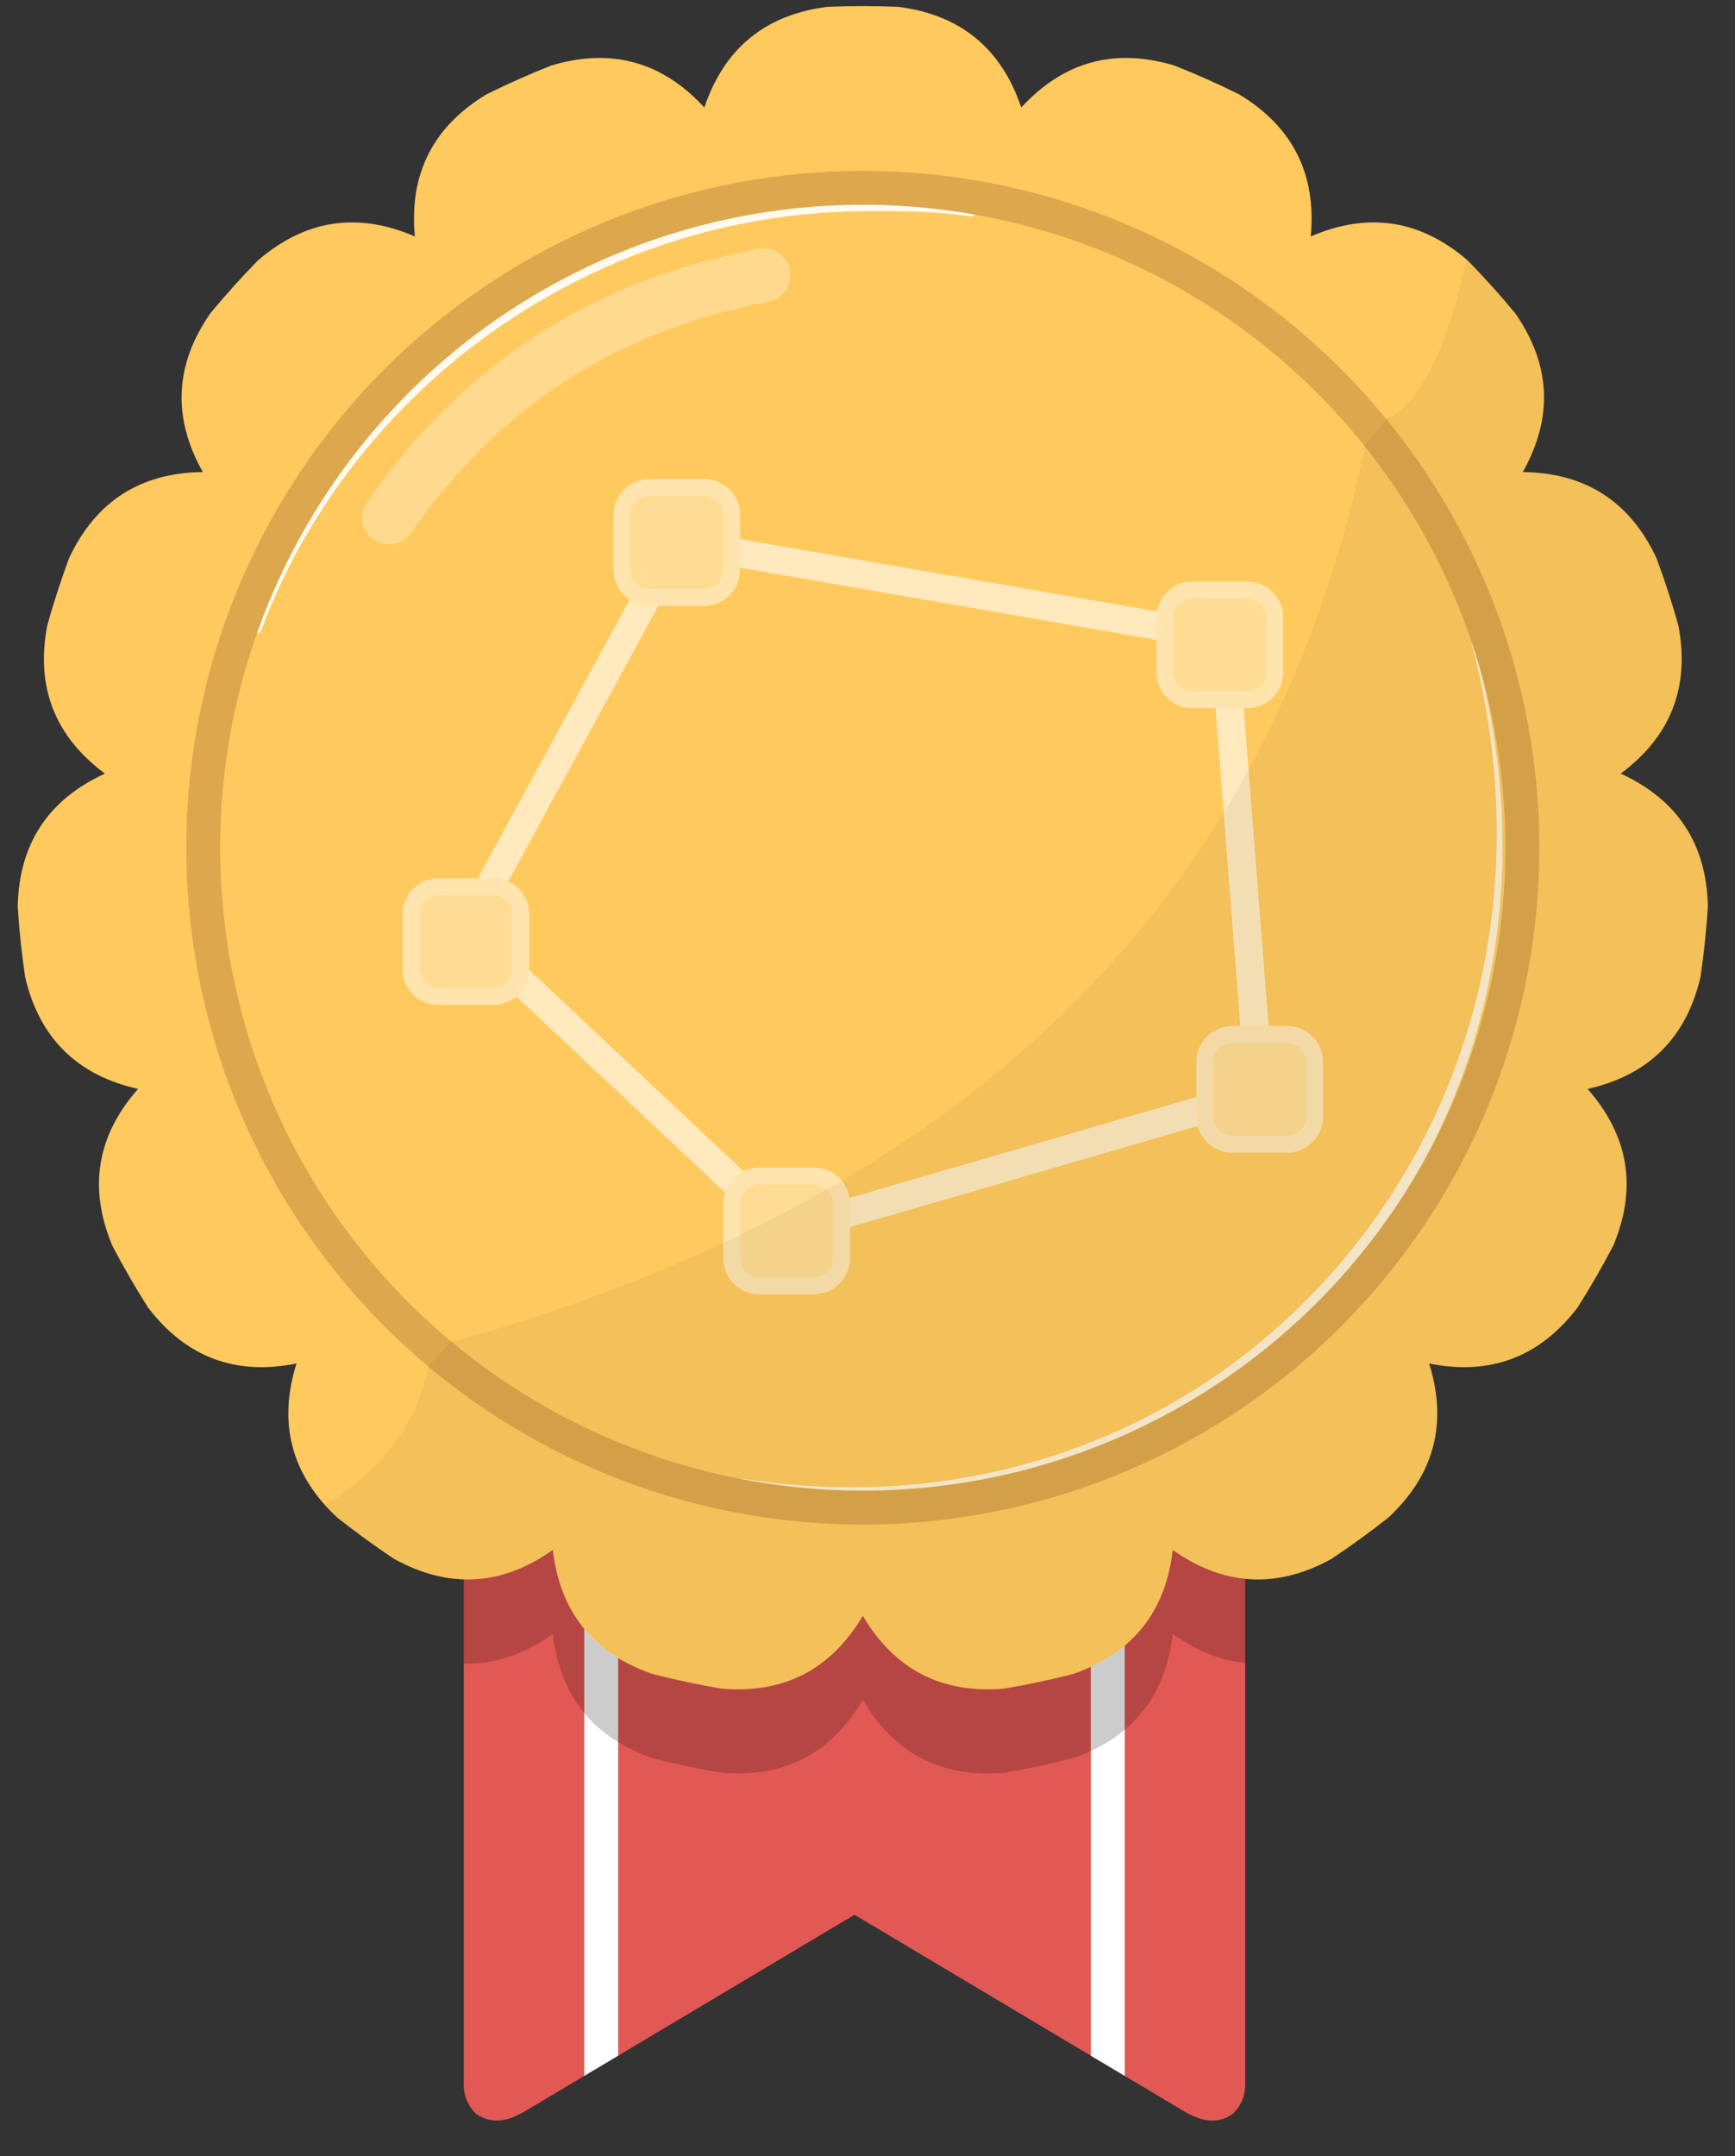 <?xml version="1.0" encoding="UTF-8" standalone="no"?><!DOCTYPE svg PUBLIC "-//W3C//DTD SVG 1.1//EN" "http://www.w3.org/Graphics/SVG/1.1/DTD/svg11.dtd"><svg width="100%" height="100%" viewBox="0 0 128 159" version="1.1" xmlns="http://www.w3.org/2000/svg" xmlns:xlink="http://www.w3.org/1999/xlink" xml:space="preserve" xmlns:serif="http://www.serif.com/" style="fill-rule:evenodd;clip-rule:evenodd;stroke-linecap:round;stroke-linejoin:round;stroke-miterlimit:1.5;"><rect x="0" y="0" width="128" height="159" fill="#333333" stroke="none"/><rect id="GoldV-3" x="1.307" y="0.45" width="124.692" height="155.914" style="fill:none;"/><clipPath id="_clip1"><rect x="1.307" y="0.45" width="124.692" height="155.914"/></clipPath><g clip-path="url(#_clip1)"><g id="Bronze"><path d="M35.106,155.846c-0.548,-0.525 -0.89,-1.264 -0.89,-2.081l0,-52.473c20.133,13.421 39.341,13.583 57.645,0.796l0,51.677c0,0.818 -0.342,1.558 -0.89,2.083c-0.93,0.689 -2.071,0.717 -3.479,-0.088l-24.453,-14.572l-24.463,14.579c-1.405,0.798 -2.543,0.768 -3.47,0.079Z" style="fill:#e25855;"/><clipPath id="_clip2"><path d="M35.106,155.846c-0.548,-0.525 -0.89,-1.264 -0.89,-2.081l0,-52.473c20.133,13.421 39.341,13.583 57.645,0.796l0,51.677c0,0.818 -0.342,1.558 -0.89,2.083c-0.93,0.689 -2.071,0.717 -3.479,-0.088l-24.453,-14.572l-24.463,14.579c-1.405,0.798 -2.543,0.768 -3.47,0.079Z"/></clipPath><g clip-path="url(#_clip2)"><g><path d="M44.353,113.912l0,40.332" style="fill:none;stroke:#fff;stroke-width:2.5px;"/><path d="M81.725,113.912l-0,40.332" style="fill:none;stroke:#fff;stroke-width:2.5px;"/></g><path d="M34.216,116.369c2.234,0.161 4.425,-0.565 6.57,-2.087c0.533,4.58 2.977,7.628 7.332,9.145c1.69,0.433 3.397,0.796 5.118,1.087c4.595,0.386 8.067,-1.405 10.417,-5.372c2.351,3.967 5.823,5.758 10.418,5.372c1.721,-0.291 3.428,-0.654 5.118,-1.087c4.355,-1.517 6.799,-4.565 7.332,-9.145c1.748,1.24 3.526,1.952 5.34,2.081l0,6.261c-1.81,-0.183 -3.59,-0.896 -5.34,-2.137c-0.533,4.58 -2.977,7.628 -7.332,9.145c-1.69,0.434 -3.397,0.797 -5.118,1.088c-4.595,0.386 -8.067,-1.405 -10.418,-5.372c-2.35,3.967 -5.822,5.758 -10.417,5.372c-1.721,-0.291 -3.428,-0.654 -5.118,-1.088c-4.355,-1.517 -6.799,-4.565 -7.332,-9.145c-2.145,1.521 -4.335,2.248 -6.57,2.18l0,-6.298Z" style="fill-opacity:0.2;"/></g></g><path d="M66.269,0.505c-1.743,-0.073 -3.488,-0.073 -5.231,0c-4.575,0.578 -7.6,3.052 -9.074,7.421c-3.124,-3.392 -6.893,-4.422 -11.307,-3.089c-1.622,0.642 -3.217,1.352 -4.78,2.128c-3.944,2.389 -5.701,5.879 -5.27,10.47c-4.234,-1.828 -8.096,-1.236 -11.586,1.777c-1.221,1.247 -2.389,2.544 -3.501,3.888c-2.632,3.787 -2.817,7.689 -0.557,11.708c-4.611,0.052 -7.898,2.164 -9.861,6.337c-0.608,1.635 -1.148,3.295 -1.617,4.975c-0.864,4.53 0.554,8.171 4.254,10.923c-4.191,1.923 -6.335,5.189 -6.432,9.799c0.11,1.741 0.292,3.477 0.547,5.203c1.053,4.49 3.829,7.239 8.329,8.248c-3.047,3.462 -3.677,7.318 -1.89,11.569c0.808,1.546 1.681,3.057 2.616,4.531c2.788,3.672 6.442,5.055 10.963,4.147c-1.376,4.401 -0.383,8.18 2.979,11.337c1.367,1.083 2.779,2.109 4.232,3.075c4.041,2.221 7.942,1.998 11.703,-0.67c0.533,4.58 2.977,7.628 7.332,9.145c1.69,0.433 3.397,0.796 5.118,1.087c4.595,0.386 8.067,-1.405 10.417,-5.372c2.351,3.967 5.823,5.758 10.418,5.372c1.721,-0.291 3.428,-0.654 5.118,-1.087c4.355,-1.517 6.799,-4.565 7.332,-9.145c3.761,2.668 7.662,2.891 11.703,0.67c1.453,-0.966 2.865,-1.992 4.232,-3.075c3.362,-3.157 4.355,-6.936 2.979,-11.337c4.521,0.908 8.175,-0.475 10.963,-4.147c0.935,-1.474 1.808,-2.985 2.616,-4.531c1.787,-4.251 1.157,-8.107 -1.89,-11.569c4.5,-1.009 7.276,-3.758 8.329,-8.248c0.255,-1.726 0.437,-3.462 0.547,-5.203c-0.097,-4.61 -2.241,-7.876 -6.432,-9.799c3.7,-2.752 5.118,-6.393 4.254,-10.923c-0.469,-1.68 -1.009,-3.34 -1.617,-4.975c-1.963,-4.173 -5.251,-6.285 -9.861,-6.337c2.26,-4.019 2.075,-7.921 -0.557,-11.708c-1.112,-1.344 -2.28,-2.641 -3.501,-3.888c-3.49,-3.013 -7.352,-3.605 -11.586,-1.777c0.431,-4.591 -1.326,-8.081 -5.27,-10.47c-1.563,-0.776 -3.158,-1.486 -4.78,-2.128c-4.414,-1.333 -8.183,-0.303 -11.307,3.089c-1.474,-4.369 -4.499,-6.843 -9.074,-7.421Z" style="fill:#ffc95d;"/><clipPath id="_clip3"><path d="M66.269,0.505c-1.743,-0.073 -3.488,-0.073 -5.231,0c-4.575,0.578 -7.6,3.052 -9.074,7.421c-3.124,-3.392 -6.893,-4.422 -11.307,-3.089c-1.622,0.642 -3.217,1.352 -4.78,2.128c-3.944,2.389 -5.701,5.879 -5.27,10.47c-4.234,-1.828 -8.096,-1.236 -11.586,1.777c-1.221,1.247 -2.389,2.544 -3.501,3.888c-2.632,3.787 -2.817,7.689 -0.557,11.708c-4.611,0.052 -7.898,2.164 -9.861,6.337c-0.608,1.635 -1.148,3.295 -1.617,4.975c-0.864,4.53 0.554,8.171 4.254,10.923c-4.191,1.923 -6.335,5.189 -6.432,9.799c0.11,1.741 0.292,3.477 0.547,5.203c1.053,4.49 3.829,7.239 8.329,8.248c-3.047,3.462 -3.677,7.318 -1.89,11.569c0.808,1.546 1.681,3.057 2.616,4.531c2.788,3.672 6.442,5.055 10.963,4.147c-1.376,4.401 -0.383,8.18 2.979,11.337c1.367,1.083 2.779,2.109 4.232,3.075c4.041,2.221 7.942,1.998 11.703,-0.67c0.533,4.58 2.977,7.628 7.332,9.145c1.69,0.433 3.397,0.796 5.118,1.087c4.595,0.386 8.067,-1.405 10.417,-5.372c2.351,3.967 5.823,5.758 10.418,5.372c1.721,-0.291 3.428,-0.654 5.118,-1.087c4.355,-1.517 6.799,-4.565 7.332,-9.145c3.761,2.668 7.662,2.891 11.703,0.67c1.453,-0.966 2.865,-1.992 4.232,-3.075c3.362,-3.157 4.355,-6.936 2.979,-11.337c4.521,0.908 8.175,-0.475 10.963,-4.147c0.935,-1.474 1.808,-2.985 2.616,-4.531c1.787,-4.251 1.157,-8.107 -1.89,-11.569c4.5,-1.009 7.276,-3.758 8.329,-8.248c0.255,-1.726 0.437,-3.462 0.547,-5.203c-0.097,-4.61 -2.241,-7.876 -6.432,-9.799c3.7,-2.752 5.118,-6.393 4.254,-10.923c-0.469,-1.68 -1.009,-3.34 -1.617,-4.975c-1.963,-4.173 -5.251,-6.285 -9.861,-6.337c2.26,-4.019 2.075,-7.921 -0.557,-11.708c-1.112,-1.344 -2.28,-2.641 -3.501,-3.888c-3.49,-3.013 -7.352,-3.605 -11.586,-1.777c0.431,-4.591 -1.326,-8.081 -5.27,-10.47c-1.563,-0.776 -3.158,-1.486 -4.78,-2.128c-4.414,-1.333 -8.183,-0.303 -11.307,3.089c-1.474,-4.369 -4.499,-6.843 -9.074,-7.421Z"/></clipPath><g clip-path="url(#_clip3)"><path d="M108.578,47.498c1.041,3.933 1.622,7.813 1.792,11.596c0.276,6.095 -0.532,11.936 -2.241,17.346c-1.191,3.769 -2.82,7.327 -4.831,10.615c-1.36,2.224 -2.896,4.323 -4.585,6.283c-1.696,1.968 -3.548,3.795 -5.542,5.458c-2.975,2.483 -6.265,4.604 -9.816,6.294c-3.469,1.65 -7.184,2.892 -11.094,3.662c-5.51,1.085 -11.403,1.238 -17.53,0.276c-0.036,-0.006 -0.07,0.019 -0.075,0.054c-0.006,0.036 0.018,0.07 0.053,0.076c6.145,1.084 12.077,1.047 17.638,0.051c3.969,-0.71 7.75,-1.908 11.283,-3.53c3.63,-1.666 7.001,-3.779 10.044,-6.274c2.044,-1.675 3.942,-3.522 5.669,-5.523c1.721,-1.993 3.273,-4.138 4.641,-6.411c2.019,-3.354 3.636,-6.987 4.793,-10.831c0.843,-2.798 1.44,-5.707 1.771,-8.702c0.718,-6.51 0.177,-13.422 -1.844,-20.475c-0.01,-0.035 -0.046,-0.055 -0.081,-0.046c-0.035,0.01 -0.055,0.046 -0.045,0.081Z" style="fill:#fff;fill-opacity:0.7;"/><path d="M19.24,46.573c1.689,-4.552 4.079,-8.761 7.022,-12.519c1.774,-2.266 3.751,-4.366 5.902,-6.277c1.43,-1.27 2.937,-2.457 4.512,-3.553c1.568,-1.092 3.202,-2.093 4.897,-2.999c1.682,-0.899 3.423,-1.703 5.216,-2.403c5.239,-2.045 10.924,-3.199 16.864,-3.245c1.605,-0.014 3.235,-0.016 4.836,0.071c1.085,0.06 2.157,0.159 3.197,0.325c0.094,0.016 0.184,-0.048 0.2,-0.143c0.016,-0.094 -0.047,-0.184 -0.142,-0.201c-1.049,-0.188 -2.131,-0.311 -3.229,-0.392c-1.608,-0.119 -3.248,-0.146 -4.862,-0.161c-6.02,-0.046 -11.804,1.021 -17.138,3.03c-1.832,0.689 -3.611,1.49 -5.326,2.396c-1.728,0.914 -3.392,1.933 -4.982,3.05c-1.597,1.122 -3.12,2.342 -4.56,3.65c-2.161,1.964 -4.137,4.126 -5.898,6.458c-2.908,3.85 -5.225,8.16 -6.837,12.795c-0.032,0.091 0.015,0.191 0.105,0.223c0.091,0.033 0.19,-0.014 0.223,-0.105Z" style="fill:#fff;fill-opacity:0.9;"/><path d="M28.699,38.152c6.55,-9.429 15.531,-15.555 27.623,-17.858" style="fill:none;stroke:#fff;stroke-opacity:0.3;stroke-width:3.99px;"/><circle cx="63.653" cy="62.508" r="48.658" style="fill:none;stroke:#dda84d;stroke-width:2.5px;"/></g><g><path d="M49.932,39.999l-15.562,28.56l23.662,22.204l34.905,-10.146l-2.633,-33.624l-40.372,-6.994Z" style="fill:none;stroke:#ffe9bd;stroke-width:2.08px;"/><path d="M53.982,37.974c0,-1.118 -0.907,-2.025 -2.025,-2.025l-4.05,-0c-1.118,-0 -2.025,0.907 -2.025,2.025l-0,4.05c-0,1.117 0.907,2.025 2.025,2.025l4.05,-0c1.118,-0 2.025,-0.908 2.025,-2.025l0,-4.05Z" style="fill:#ffdc92;stroke:#ffe4ad;stroke-width:1.25px;stroke-linecap:butt;stroke-miterlimit:2;"/><path d="M38.42,67.406c0,-1.118 -0.907,-2.025 -2.025,-2.025l-4.05,-0c-1.117,-0 -2.025,0.907 -2.025,2.025l0,4.05c0,1.117 0.908,2.025 2.025,2.025l4.05,-0c1.118,-0 2.025,-0.908 2.025,-2.025l0,-4.05Z" style="fill:#ffdc92;stroke:#ffe4ad;stroke-width:1.25px;stroke-linecap:butt;stroke-miterlimit:2;"/><path d="M62.082,88.738c0,-1.118 -0.907,-2.025 -2.025,-2.025l-4.05,-0c-1.118,-0 -2.025,0.907 -2.025,2.025l0,4.05c0,1.118 0.907,2.025 2.025,2.025l4.05,0c1.118,0 2.025,-0.907 2.025,-2.025l0,-4.05Z" style="fill:#ffdc92;stroke:#ffe4ad;stroke-width:1.25px;stroke-linecap:butt;stroke-miterlimit:2;"/><path d="M96.987,78.298c-0,-1.118 -0.908,-2.025 -2.025,-2.025l-4.05,-0c-1.118,-0 -2.025,0.907 -2.025,2.025l-0,4.05c-0,1.117 0.907,2.025 2.025,2.025l4.05,-0c1.117,-0 2.025,-0.908 2.025,-2.025l-0,-4.05Z" style="fill:#ffdc92;stroke:#ffe4ad;stroke-width:1.25px;stroke-linecap:butt;stroke-miterlimit:2;"/><path d="M94.038,45.525c-0,-1.117 -0.907,-2.025 -2.025,-2.025l-4.05,0c-1.118,0 -2.025,0.908 -2.025,2.025l-0,4.05c-0,1.118 0.907,2.025 2.025,2.025l4.05,0c1.118,0 2.025,-0.907 2.025,-2.025l-0,-4.05Z" style="fill:#ffdc92;stroke:#ffe4ad;stroke-width:1.25px;stroke-linecap:butt;stroke-miterlimit:2;"/></g><path id="schatten" d="M108.165,19.109l0.121,0.103c1.221,1.247 2.389,2.544 3.501,3.888c2.632,3.787 2.817,7.689 0.557,11.708c4.61,0.052 7.898,2.164 9.861,6.337c0.608,1.635 1.148,3.295 1.617,4.975c0.864,4.53 -0.554,8.171 -4.254,10.923c4.191,1.923 6.335,5.189 6.432,9.799c-0.11,1.741 -0.292,3.477 -0.547,5.203c-1.053,4.49 -3.829,7.239 -8.329,8.248c3.047,3.462 3.677,7.318 1.89,11.569c-0.808,1.546 -1.681,3.057 -2.616,4.531c-2.788,3.672 -6.442,5.055 -10.963,4.147c1.376,4.401 0.383,8.18 -2.979,11.337c-1.367,1.083 -2.779,2.109 -4.232,3.075c-4.041,2.221 -7.942,1.998 -11.703,-0.67c-0.533,4.58 -2.977,7.628 -7.332,9.145c-1.69,0.433 -3.397,0.796 -5.118,1.087c-4.595,0.386 -8.067,-1.405 -10.418,-5.372c-2.35,3.967 -5.822,5.758 -10.417,5.372c-1.721,-0.291 -3.428,-0.654 -5.118,-1.087c-4.355,-1.517 -6.799,-4.565 -7.332,-9.145c-3.761,2.668 -7.662,2.891 -11.703,0.67c-1.453,-0.966 -2.865,-1.992 -4.232,-3.075c-0.312,-0.293 -0.603,-0.591 -0.874,-0.894c3.67,-2.261 6.715,-5.537 7.645,-10.286l1.647,-1.716c37.944,-10.583 60.534,-32.553 67.45,-66.145l1.529,-1.917c2.791,-1.178 4.87,-6.412 5.917,-11.81Z" style="fill-opacity:0.05;"/></g></svg>